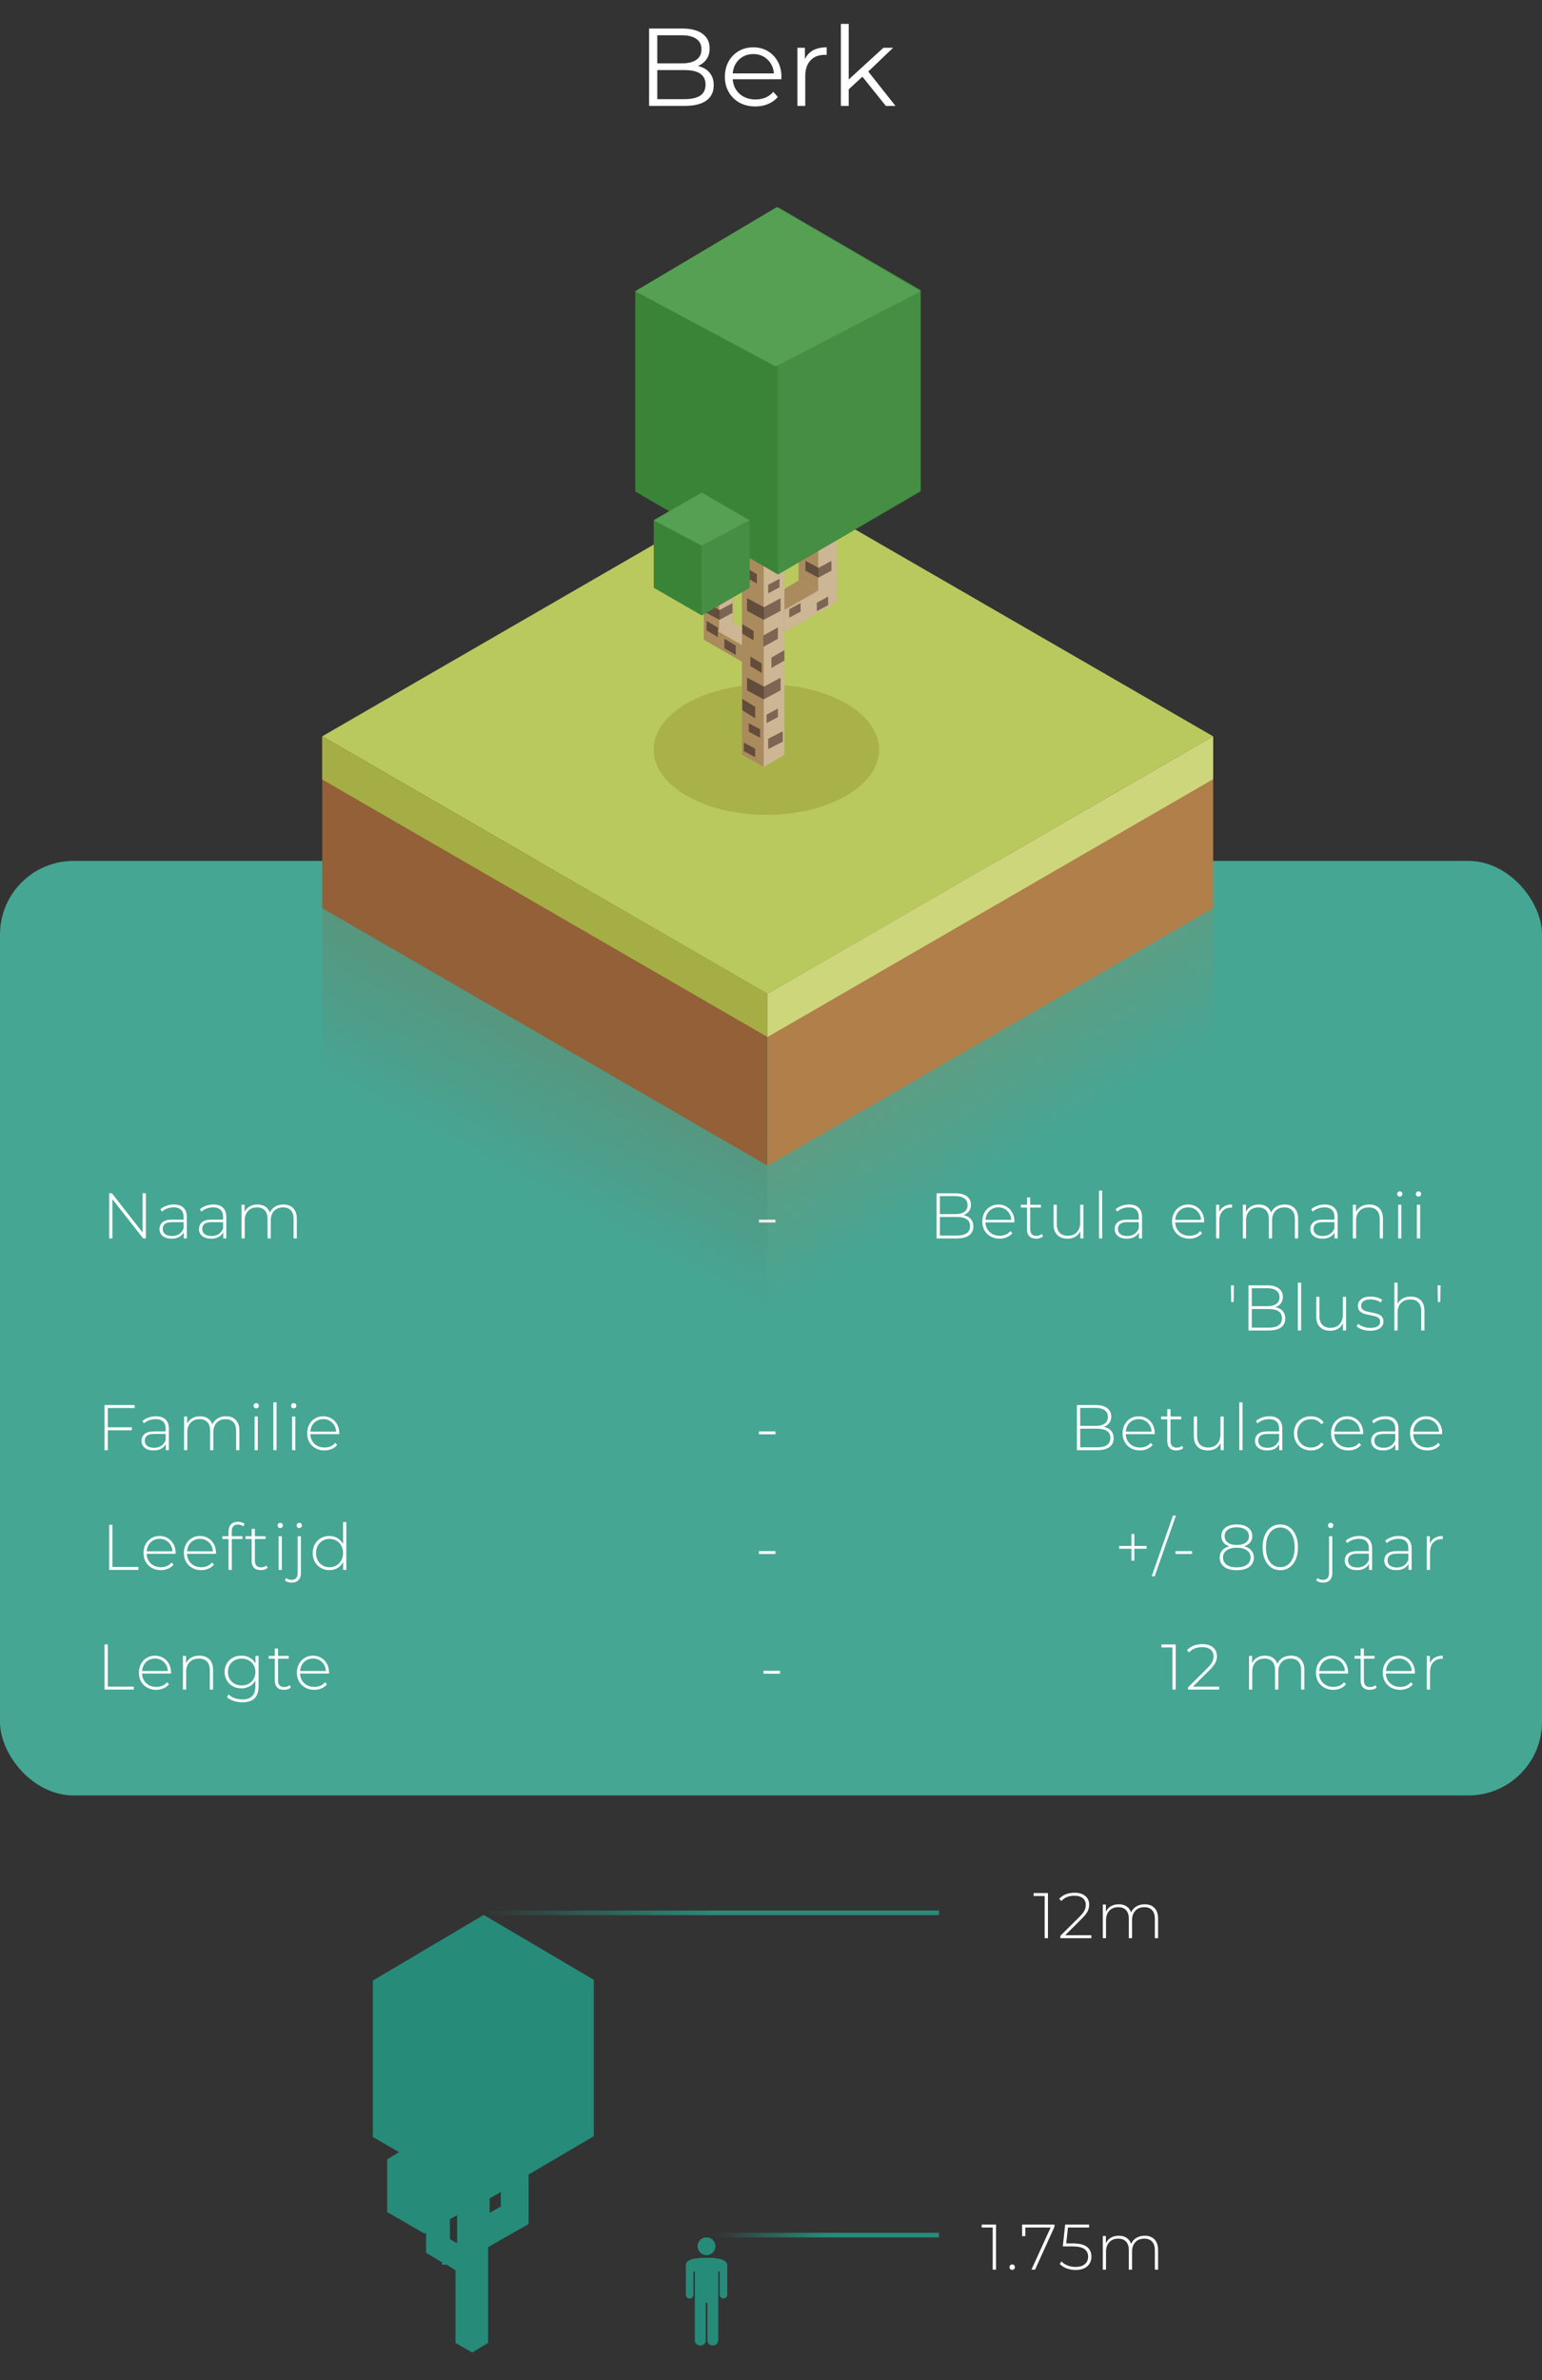 <svg width="335" height="517" viewBox="0 0 335 517" fill="none" xmlns="http://www.w3.org/2000/svg">
<rect x="0" y="0" width="335" height="517" fill="#333333" stroke="none"/>
<rect y="187" width="335" height="203" rx="16" fill="#45A694"/>
<path d="M209.298 263.946C209.998 264.077 210.53 264.352 210.894 264.772C211.268 265.192 211.454 265.738 211.454 266.41C211.454 267.241 211.151 267.88 210.544 268.328C209.938 268.776 209.037 269 207.842 269H203.474V259.2H207.562C208.626 259.2 209.452 259.419 210.04 259.858C210.638 260.287 210.936 260.903 210.936 261.706C210.936 262.266 210.787 262.737 210.488 263.12C210.199 263.503 209.802 263.778 209.298 263.946ZM204.188 259.816V263.722H207.534C208.393 263.722 209.051 263.559 209.508 263.232C209.975 262.896 210.208 262.406 210.208 261.762C210.208 261.127 209.975 260.647 209.508 260.32C209.051 259.984 208.393 259.816 207.534 259.816H204.188ZM207.842 268.384C208.794 268.384 209.513 268.221 209.998 267.894C210.493 267.558 210.74 267.045 210.74 266.354C210.74 265.663 210.493 265.155 209.998 264.828C209.513 264.501 208.794 264.338 207.842 264.338H204.188V268.384H207.842ZM220.372 265.514H214.086C214.104 266.083 214.249 266.592 214.52 267.04C214.79 267.479 215.154 267.819 215.612 268.062C216.078 268.305 216.601 268.426 217.18 268.426C217.656 268.426 218.094 268.342 218.496 268.174C218.906 267.997 219.247 267.74 219.518 267.404L219.924 267.866C219.606 268.249 219.205 268.543 218.72 268.748C218.244 268.953 217.726 269.056 217.166 269.056C216.438 269.056 215.789 268.897 215.22 268.58C214.65 268.263 214.202 267.824 213.876 267.264C213.558 266.704 213.4 266.065 213.4 265.346C213.4 264.637 213.549 264.002 213.848 263.442C214.156 262.873 214.576 262.429 215.108 262.112C215.64 261.795 216.237 261.636 216.9 261.636C217.562 261.636 218.155 261.795 218.678 262.112C219.21 262.42 219.625 262.854 219.924 263.414C220.232 263.974 220.386 264.609 220.386 265.318L220.372 265.514ZM216.9 262.252C216.386 262.252 215.924 262.369 215.514 262.602C215.103 262.826 214.772 263.148 214.52 263.568C214.277 263.979 214.137 264.445 214.1 264.968H219.7C219.672 264.445 219.532 263.979 219.28 263.568C219.028 263.157 218.696 262.835 218.286 262.602C217.875 262.369 217.413 262.252 216.9 262.252ZM226.597 268.538C226.42 268.706 226.196 268.837 225.925 268.93C225.664 269.014 225.389 269.056 225.099 269.056C224.465 269.056 223.975 268.883 223.629 268.538C223.284 268.183 223.111 267.693 223.111 267.068V262.294H221.767V261.692H223.111V260.096H223.811V261.692H226.135V262.294H223.811V266.998C223.811 267.474 223.923 267.838 224.147 268.09C224.381 268.333 224.721 268.454 225.169 268.454C225.627 268.454 226.005 268.319 226.303 268.048L226.597 268.538ZM235.367 261.692V269H234.695V267.432C234.453 267.945 234.093 268.347 233.617 268.636C233.141 268.916 232.581 269.056 231.937 269.056C230.985 269.056 230.239 268.79 229.697 268.258C229.156 267.726 228.885 266.961 228.885 265.962V261.692H229.585V265.906C229.585 266.727 229.795 267.353 230.215 267.782C230.635 268.211 231.228 268.426 231.993 268.426C232.815 268.426 233.463 268.169 233.939 267.656C234.425 267.143 234.667 266.452 234.667 265.584V261.692H235.367ZM238.755 258.612H239.455V269H238.755V258.612ZM245.289 261.636C246.194 261.636 246.89 261.869 247.375 262.336C247.86 262.793 248.103 263.47 248.103 264.366V269H247.431V267.698C247.198 268.127 246.857 268.463 246.409 268.706C245.961 268.939 245.424 269.056 244.799 269.056C243.987 269.056 243.343 268.865 242.867 268.482C242.4 268.099 242.167 267.595 242.167 266.97C242.167 266.363 242.382 265.873 242.811 265.5C243.25 265.117 243.945 264.926 244.897 264.926H247.403V264.338C247.403 263.657 247.216 263.139 246.843 262.784C246.479 262.429 245.942 262.252 245.233 262.252C244.748 262.252 244.281 262.336 243.833 262.504C243.394 262.672 243.021 262.896 242.713 263.176L242.363 262.672C242.727 262.345 243.166 262.093 243.679 261.916C244.192 261.729 244.729 261.636 245.289 261.636ZM244.897 268.482C245.504 268.482 246.017 268.342 246.437 268.062C246.866 267.782 247.188 267.376 247.403 266.844V265.472H244.911C244.192 265.472 243.67 265.603 243.343 265.864C243.026 266.125 242.867 266.485 242.867 266.942C242.867 267.418 243.044 267.796 243.399 268.076C243.754 268.347 244.253 268.482 244.897 268.482ZM261.597 265.514H255.311C255.33 266.083 255.474 266.592 255.745 267.04C256.016 267.479 256.38 267.819 256.837 268.062C257.304 268.305 257.826 268.426 258.405 268.426C258.881 268.426 259.32 268.342 259.721 268.174C260.132 267.997 260.472 267.74 260.743 267.404L261.149 267.866C260.832 268.249 260.43 268.543 259.945 268.748C259.469 268.953 258.951 269.056 258.391 269.056C257.663 269.056 257.014 268.897 256.445 268.58C255.876 268.263 255.428 267.824 255.101 267.264C254.784 266.704 254.625 266.065 254.625 265.346C254.625 264.637 254.774 264.002 255.073 263.442C255.381 262.873 255.801 262.429 256.333 262.112C256.865 261.795 257.462 261.636 258.125 261.636C258.788 261.636 259.38 261.795 259.903 262.112C260.435 262.42 260.85 262.854 261.149 263.414C261.457 263.974 261.611 264.609 261.611 265.318L261.597 265.514ZM258.125 262.252C257.612 262.252 257.15 262.369 256.739 262.602C256.328 262.826 255.997 263.148 255.745 263.568C255.502 263.979 255.362 264.445 255.325 264.968H260.925C260.897 264.445 260.757 263.979 260.505 263.568C260.253 263.157 259.922 262.835 259.511 262.602C259.1 262.369 258.638 262.252 258.125 262.252ZM264.868 263.288C265.092 262.756 265.442 262.35 265.918 262.07C266.394 261.781 266.973 261.636 267.654 261.636V262.322L267.486 262.308C266.674 262.308 266.04 262.565 265.582 263.078C265.125 263.582 264.896 264.287 264.896 265.192V269H264.196V261.692H264.868V263.288ZM279.103 261.636C280.008 261.636 280.718 261.902 281.231 262.434C281.754 262.966 282.015 263.731 282.015 264.73V269H281.315V264.786C281.315 263.965 281.114 263.339 280.713 262.91C280.312 262.481 279.752 262.266 279.033 262.266C278.212 262.266 277.558 262.523 277.073 263.036C276.597 263.549 276.359 264.24 276.359 265.108V269H275.659V264.786C275.659 263.965 275.458 263.339 275.057 262.91C274.656 262.481 274.096 262.266 273.377 262.266C272.556 262.266 271.902 262.523 271.417 263.036C270.941 263.549 270.703 264.24 270.703 265.108V269H270.003V261.692H270.675V263.26C270.918 262.747 271.277 262.35 271.753 262.07C272.238 261.781 272.812 261.636 273.475 261.636C274.138 261.636 274.698 261.785 275.155 262.084C275.622 262.383 275.953 262.821 276.149 263.4C276.392 262.859 276.77 262.429 277.283 262.112C277.806 261.795 278.412 261.636 279.103 261.636ZM287.789 261.636C288.695 261.636 289.39 261.869 289.875 262.336C290.361 262.793 290.603 263.47 290.603 264.366V269H289.931V267.698C289.698 268.127 289.357 268.463 288.909 268.706C288.461 268.939 287.925 269.056 287.299 269.056C286.487 269.056 285.843 268.865 285.367 268.482C284.901 268.099 284.667 267.595 284.667 266.97C284.667 266.363 284.882 265.873 285.311 265.5C285.75 265.117 286.445 264.926 287.397 264.926H289.903V264.338C289.903 263.657 289.717 263.139 289.343 262.784C288.979 262.429 288.443 262.252 287.733 262.252C287.248 262.252 286.781 262.336 286.333 262.504C285.895 262.672 285.521 262.896 285.213 263.176L284.863 262.672C285.227 262.345 285.666 262.093 286.179 261.916C286.693 261.729 287.229 261.636 287.789 261.636ZM287.397 268.482C288.004 268.482 288.517 268.342 288.937 268.062C289.367 267.782 289.689 267.376 289.903 266.844V265.472H287.411C286.693 265.472 286.17 265.603 285.843 265.864C285.526 266.125 285.367 266.485 285.367 266.942C285.367 267.418 285.545 267.796 285.899 268.076C286.254 268.347 286.753 268.482 287.397 268.482ZM297.478 261.636C298.392 261.636 299.116 261.902 299.648 262.434C300.18 262.966 300.446 263.731 300.446 264.73V269H299.746V264.786C299.746 263.965 299.536 263.339 299.116 262.91C298.705 262.481 298.126 262.266 297.38 262.266C296.521 262.266 295.844 262.523 295.35 263.036C294.855 263.549 294.608 264.24 294.608 265.108V269H293.908V261.692H294.58V263.274C294.832 262.761 295.205 262.359 295.7 262.07C296.204 261.781 296.796 261.636 297.478 261.636ZM303.748 261.692H304.448V269H303.748V261.692ZM304.098 259.914C303.939 259.914 303.804 259.863 303.692 259.76C303.58 259.648 303.524 259.513 303.524 259.354C303.524 259.195 303.58 259.06 303.692 258.948C303.804 258.836 303.939 258.78 304.098 258.78C304.256 258.78 304.392 258.836 304.504 258.948C304.616 259.051 304.672 259.181 304.672 259.34C304.672 259.499 304.616 259.634 304.504 259.746C304.392 259.858 304.256 259.914 304.098 259.914ZM307.818 261.692H308.518V269H307.818V261.692ZM308.168 259.914C308.009 259.914 307.874 259.863 307.762 259.76C307.65 259.648 307.594 259.513 307.594 259.354C307.594 259.195 307.65 259.06 307.762 258.948C307.874 258.836 308.009 258.78 308.168 258.78C308.327 258.78 308.462 258.836 308.574 258.948C308.686 259.051 308.742 259.181 308.742 259.34C308.742 259.499 308.686 259.634 308.574 259.746C308.462 259.858 308.327 259.914 308.168 259.914ZM267.426 279.2H268.07L268.014 282.812H267.482L267.426 279.2ZM277.063 283.946C277.763 284.077 278.295 284.352 278.659 284.772C279.032 285.192 279.219 285.738 279.219 286.41C279.219 287.241 278.916 287.88 278.309 288.328C277.702 288.776 276.802 289 275.607 289H271.239V279.2H275.327C276.391 279.2 277.217 279.419 277.805 279.858C278.402 280.287 278.701 280.903 278.701 281.706C278.701 282.266 278.552 282.737 278.253 283.12C277.964 283.503 277.567 283.778 277.063 283.946ZM271.953 279.816V283.722H275.299C276.158 283.722 276.816 283.559 277.273 283.232C277.74 282.896 277.973 282.406 277.973 281.762C277.973 281.127 277.74 280.647 277.273 280.32C276.816 279.984 276.158 279.816 275.299 279.816H271.953ZM275.607 288.384C276.559 288.384 277.278 288.221 277.763 287.894C278.258 287.558 278.505 287.045 278.505 286.354C278.505 285.663 278.258 285.155 277.763 284.828C277.278 284.501 276.559 284.338 275.607 284.338H271.953V288.384H275.607ZM281.962 278.612H282.662V289H281.962V278.612ZM292.431 281.692V289H291.759V287.432C291.516 287.945 291.157 288.347 290.681 288.636C290.205 288.916 289.645 289.056 289.001 289.056C288.049 289.056 287.302 288.79 286.761 288.258C286.219 287.726 285.949 286.961 285.949 285.962V281.692H286.649V285.906C286.649 286.727 286.859 287.353 287.279 287.782C287.699 288.211 288.291 288.426 289.057 288.426C289.878 288.426 290.527 288.169 291.003 287.656C291.488 287.143 291.731 286.452 291.731 285.584V281.692H292.431ZM297.666 289.056C297.078 289.056 296.518 288.967 295.986 288.79C295.454 288.613 295.038 288.389 294.74 288.118L295.062 287.558C295.36 287.81 295.743 288.02 296.21 288.188C296.686 288.356 297.18 288.44 297.694 288.44C298.431 288.44 298.972 288.319 299.318 288.076C299.672 287.833 299.85 287.497 299.85 287.068C299.85 286.76 299.752 286.517 299.556 286.34C299.369 286.163 299.136 286.032 298.856 285.948C298.576 285.864 298.188 285.775 297.694 285.682C297.115 285.579 296.648 285.467 296.294 285.346C295.939 285.225 295.636 285.029 295.384 284.758C295.132 284.487 295.006 284.114 295.006 283.638C295.006 283.059 295.244 282.583 295.72 282.21C296.205 281.827 296.891 281.636 297.778 281.636C298.244 281.636 298.706 281.701 299.164 281.832C299.621 281.963 299.994 282.135 300.284 282.35L299.962 282.91C299.663 282.695 299.322 282.532 298.94 282.42C298.557 282.308 298.165 282.252 297.764 282.252C297.082 282.252 296.569 282.378 296.224 282.63C295.878 282.882 295.706 283.213 295.706 283.624C295.706 283.951 295.804 284.207 296 284.394C296.196 284.571 296.434 284.707 296.714 284.8C297.003 284.884 297.404 284.977 297.918 285.08C298.487 285.183 298.944 285.295 299.29 285.416C299.644 285.528 299.943 285.715 300.186 285.976C300.428 286.237 300.55 286.597 300.55 287.054C300.55 287.661 300.298 288.146 299.794 288.51C299.29 288.874 298.58 289.056 297.666 289.056ZM306.493 281.636C307.408 281.636 308.131 281.902 308.663 282.434C309.195 282.966 309.461 283.731 309.461 284.73V289H308.761V284.786C308.761 283.965 308.551 283.339 308.131 282.91C307.721 282.481 307.142 282.266 306.395 282.266C305.537 282.266 304.86 282.523 304.365 283.036C303.871 283.549 303.623 284.24 303.623 285.108V289H302.923V278.612H303.623V283.218C303.875 282.714 304.249 282.327 304.743 282.056C305.238 281.776 305.821 281.636 306.493 281.636ZM312.315 279.2H312.959L312.903 282.812H312.371L312.315 279.2Z" fill="white"/>
<path d="M239.781 309.946C240.481 310.077 241.013 310.352 241.377 310.772C241.751 311.192 241.937 311.738 241.937 312.41C241.937 313.241 241.634 313.88 241.027 314.328C240.421 314.776 239.52 315 238.325 315H233.957V305.2H238.045C239.109 305.2 239.935 305.419 240.523 305.858C241.121 306.287 241.419 306.903 241.419 307.706C241.419 308.266 241.27 308.737 240.971 309.12C240.682 309.503 240.285 309.778 239.781 309.946ZM234.671 305.816V309.722H238.017C238.876 309.722 239.534 309.559 239.991 309.232C240.458 308.896 240.691 308.406 240.691 307.762C240.691 307.127 240.458 306.647 239.991 306.32C239.534 305.984 238.876 305.816 238.017 305.816H234.671ZM238.325 314.384C239.277 314.384 239.996 314.221 240.481 313.894C240.976 313.558 241.223 313.045 241.223 312.354C241.223 311.663 240.976 311.155 240.481 310.828C239.996 310.501 239.277 310.338 238.325 310.338H234.671V314.384H238.325ZM250.855 311.514H244.569C244.587 312.083 244.732 312.592 245.003 313.04C245.273 313.479 245.637 313.819 246.095 314.062C246.561 314.305 247.084 314.426 247.663 314.426C248.139 314.426 248.577 314.342 248.979 314.174C249.389 313.997 249.73 313.74 250.001 313.404L250.407 313.866C250.089 314.249 249.688 314.543 249.203 314.748C248.727 314.953 248.209 315.056 247.649 315.056C246.921 315.056 246.272 314.897 245.703 314.58C245.133 314.263 244.685 313.824 244.359 313.264C244.041 312.704 243.883 312.065 243.883 311.346C243.883 310.637 244.032 310.002 244.331 309.442C244.639 308.873 245.059 308.429 245.591 308.112C246.123 307.795 246.72 307.636 247.383 307.636C248.045 307.636 248.638 307.795 249.161 308.112C249.693 308.42 250.108 308.854 250.407 309.414C250.715 309.974 250.869 310.609 250.869 311.318L250.855 311.514ZM247.383 308.252C246.869 308.252 246.407 308.369 245.997 308.602C245.586 308.826 245.255 309.148 245.003 309.568C244.76 309.979 244.62 310.445 244.583 310.968H250.183C250.155 310.445 250.015 309.979 249.763 309.568C249.511 309.157 249.179 308.835 248.769 308.602C248.358 308.369 247.896 308.252 247.383 308.252ZM257.08 314.538C256.903 314.706 256.679 314.837 256.408 314.93C256.147 315.014 255.871 315.056 255.582 315.056C254.947 315.056 254.457 314.883 254.112 314.538C253.767 314.183 253.594 313.693 253.594 313.068V308.294H252.25V307.692H253.594V306.096H254.294V307.692H256.618V308.294H254.294V312.998C254.294 313.474 254.406 313.838 254.63 314.09C254.863 314.333 255.204 314.454 255.652 314.454C256.109 314.454 256.487 314.319 256.786 314.048L257.08 314.538ZM265.85 307.692V315H265.178V313.432C264.936 313.945 264.576 314.347 264.1 314.636C263.624 314.916 263.064 315.056 262.42 315.056C261.468 315.056 260.722 314.79 260.18 314.258C259.639 313.726 259.368 312.961 259.368 311.962V307.692H260.068V311.906C260.068 312.727 260.278 313.353 260.698 313.782C261.118 314.211 261.711 314.426 262.476 314.426C263.298 314.426 263.946 314.169 264.422 313.656C264.908 313.143 265.15 312.452 265.15 311.584V307.692H265.85ZM269.238 304.612H269.938V315H269.238V304.612ZM275.772 307.636C276.677 307.636 277.373 307.869 277.858 308.336C278.343 308.793 278.586 309.47 278.586 310.366V315H277.914V313.698C277.681 314.127 277.34 314.463 276.892 314.706C276.444 314.939 275.907 315.056 275.282 315.056C274.47 315.056 273.826 314.865 273.35 314.482C272.883 314.099 272.65 313.595 272.65 312.97C272.65 312.363 272.865 311.873 273.294 311.5C273.733 311.117 274.428 310.926 275.38 310.926H277.886V310.338C277.886 309.657 277.699 309.139 277.326 308.784C276.962 308.429 276.425 308.252 275.716 308.252C275.231 308.252 274.764 308.336 274.316 308.504C273.877 308.672 273.504 308.896 273.196 309.176L272.846 308.672C273.21 308.345 273.649 308.093 274.162 307.916C274.675 307.729 275.212 307.636 275.772 307.636ZM275.38 314.482C275.987 314.482 276.5 314.342 276.92 314.062C277.349 313.782 277.671 313.376 277.886 312.844V311.472H275.394C274.675 311.472 274.153 311.603 273.826 311.864C273.509 312.125 273.35 312.485 273.35 312.942C273.35 313.418 273.527 313.796 273.882 314.076C274.237 314.347 274.736 314.482 275.38 314.482ZM284.802 315.056C284.092 315.056 283.458 314.897 282.898 314.58C282.338 314.263 281.899 313.824 281.582 313.264C281.264 312.695 281.106 312.055 281.106 311.346C281.106 310.627 281.264 309.988 281.582 309.428C281.899 308.859 282.338 308.42 282.898 308.112C283.458 307.795 284.092 307.636 284.802 307.636C285.39 307.636 285.922 307.753 286.398 307.986C286.883 308.21 287.275 308.541 287.574 308.98L287.056 309.358C286.794 308.994 286.468 308.723 286.076 308.546C285.693 308.359 285.268 308.266 284.802 308.266C284.232 308.266 283.719 308.397 283.262 308.658C282.814 308.91 282.459 309.269 282.198 309.736C281.946 310.203 281.82 310.739 281.82 311.346C281.82 311.953 281.946 312.489 282.198 312.956C282.459 313.423 282.814 313.787 283.262 314.048C283.719 314.3 284.232 314.426 284.802 314.426C285.268 314.426 285.693 314.337 286.076 314.16C286.468 313.973 286.794 313.698 287.056 313.334L287.574 313.712C287.275 314.151 286.883 314.487 286.398 314.72C285.922 314.944 285.39 315.056 284.802 315.056ZM296.14 311.514H289.854C289.873 312.083 290.018 312.592 290.288 313.04C290.559 313.479 290.923 313.819 291.38 314.062C291.847 314.305 292.37 314.426 292.948 314.426C293.424 314.426 293.863 314.342 294.264 314.174C294.675 313.997 295.016 313.74 295.286 313.404L295.692 313.866C295.375 314.249 294.974 314.543 294.488 314.748C294.012 314.953 293.494 315.056 292.934 315.056C292.206 315.056 291.558 314.897 290.988 314.58C290.419 314.263 289.971 313.824 289.644 313.264C289.327 312.704 289.168 312.065 289.168 311.346C289.168 310.637 289.318 310.002 289.616 309.442C289.924 308.873 290.344 308.429 290.876 308.112C291.408 307.795 292.006 307.636 292.668 307.636C293.331 307.636 293.924 307.795 294.446 308.112C294.978 308.42 295.394 308.854 295.692 309.414C296 309.974 296.154 310.609 296.154 311.318L296.14 311.514ZM292.668 308.252C292.155 308.252 291.693 308.369 291.282 308.602C290.872 308.826 290.54 309.148 290.288 309.568C290.046 309.979 289.906 310.445 289.868 310.968H295.468C295.44 310.445 295.3 309.979 295.048 309.568C294.796 309.157 294.465 308.835 294.054 308.602C293.644 308.369 293.182 308.252 292.668 308.252ZM300.999 307.636C301.904 307.636 302.599 307.869 303.085 308.336C303.57 308.793 303.813 309.47 303.813 310.366V315H303.141V313.698C302.907 314.127 302.567 314.463 302.119 314.706C301.671 314.939 301.134 315.056 300.509 315.056C299.697 315.056 299.053 314.865 298.577 314.482C298.11 314.099 297.877 313.595 297.877 312.97C297.877 312.363 298.091 311.873 298.521 311.5C298.959 311.117 299.655 310.926 300.607 310.926H303.113V310.338C303.113 309.657 302.926 309.139 302.553 308.784C302.189 308.429 301.652 308.252 300.943 308.252C300.457 308.252 299.991 308.336 299.543 308.504C299.104 308.672 298.731 308.896 298.423 309.176L298.073 308.672C298.437 308.345 298.875 308.093 299.389 307.916C299.902 307.729 300.439 307.636 300.999 307.636ZM300.607 314.482C301.213 314.482 301.727 314.342 302.147 314.062C302.576 313.782 302.898 313.376 303.113 312.844V311.472H300.621C299.902 311.472 299.379 311.603 299.053 311.864C298.735 312.125 298.577 312.485 298.577 312.942C298.577 313.418 298.754 313.796 299.109 314.076C299.463 314.347 299.963 314.482 300.607 314.482ZM313.304 311.514H307.018C307.037 312.083 307.182 312.592 307.452 313.04C307.723 313.479 308.087 313.819 308.544 314.062C309.011 314.305 309.534 314.426 310.112 314.426C310.588 314.426 311.027 314.342 311.428 314.174C311.839 313.997 312.18 313.74 312.45 313.404L312.856 313.866C312.539 314.249 312.138 314.543 311.652 314.748C311.176 314.953 310.658 315.056 310.098 315.056C309.37 315.056 308.722 314.897 308.152 314.58C307.583 314.263 307.135 313.824 306.808 313.264C306.491 312.704 306.332 312.065 306.332 311.346C306.332 310.637 306.482 310.002 306.78 309.442C307.088 308.873 307.508 308.429 308.04 308.112C308.572 307.795 309.17 307.636 309.832 307.636C310.495 307.636 311.088 307.795 311.61 308.112C312.142 308.42 312.558 308.854 312.856 309.414C313.164 309.974 313.318 310.609 313.318 311.318L313.304 311.514ZM309.832 308.252C309.319 308.252 308.857 308.369 308.446 308.602C308.036 308.826 307.704 309.148 307.452 309.568C307.21 309.979 307.07 310.445 307.032 310.968H312.632C312.604 310.445 312.464 309.979 312.212 309.568C311.96 309.157 311.629 308.835 311.218 308.602C310.808 308.369 310.346 308.252 309.832 308.252Z" fill="white"/>
<path d="M249.096 336.408H246.436V338.998H245.806V336.408H243.146V335.806H245.806V333.202H246.436V335.806H249.096V336.408ZM254.827 329.212H255.471L250.851 342.4H250.207L254.827 329.212ZM255.371 336.926H258.969V337.556H255.371V336.926ZM270.291 335.876C270.963 336.053 271.481 336.352 271.845 336.772C272.218 337.192 272.405 337.705 272.405 338.312C272.405 339.171 272.074 339.847 271.411 340.342C270.748 340.827 269.838 341.07 268.681 341.07C267.533 341.07 266.628 340.827 265.965 340.342C265.312 339.847 264.985 339.171 264.985 338.312C264.985 337.696 265.162 337.183 265.517 336.772C265.881 336.352 266.399 336.053 267.071 335.876C266.511 335.689 266.082 335.409 265.783 335.036C265.484 334.663 265.335 334.205 265.335 333.664C265.335 332.88 265.638 332.264 266.245 331.816C266.852 331.359 267.664 331.13 268.681 331.13C269.698 331.13 270.515 331.359 271.131 331.816C271.747 332.273 272.055 332.889 272.055 333.664C272.055 334.196 271.901 334.653 271.593 335.036C271.294 335.409 270.86 335.689 270.291 335.876ZM266.049 333.678C266.049 334.266 266.278 334.733 266.735 335.078C267.202 335.423 267.85 335.596 268.681 335.596C269.512 335.596 270.16 335.428 270.627 335.092C271.103 334.747 271.341 334.28 271.341 333.692C271.341 333.095 271.098 332.623 270.613 332.278C270.137 331.923 269.493 331.746 268.681 331.746C267.869 331.746 267.225 331.919 266.749 332.264C266.282 332.609 266.049 333.081 266.049 333.678ZM268.681 340.454C269.624 340.454 270.361 340.263 270.893 339.88C271.425 339.497 271.691 338.975 271.691 338.312C271.691 337.659 271.425 337.141 270.893 336.758C270.361 336.375 269.624 336.184 268.681 336.184C267.748 336.184 267.015 336.375 266.483 336.758C265.96 337.141 265.699 337.659 265.699 338.312C265.699 338.975 265.96 339.497 266.483 339.88C267.006 340.263 267.738 340.454 268.681 340.454ZM278.143 341.07C277.396 341.07 276.729 340.869 276.141 340.468C275.562 340.057 275.109 339.479 274.783 338.732C274.465 337.985 274.307 337.108 274.307 336.1C274.307 335.092 274.465 334.215 274.783 333.468C275.109 332.721 275.562 332.147 276.141 331.746C276.729 331.335 277.396 331.13 278.143 331.13C278.889 331.13 279.552 331.335 280.131 331.746C280.719 332.147 281.171 332.721 281.489 333.468C281.815 334.215 281.979 335.092 281.979 336.1C281.979 337.108 281.815 337.985 281.489 338.732C281.171 339.479 280.719 340.057 280.131 340.468C279.552 340.869 278.889 341.07 278.143 341.07ZM278.143 340.412C278.759 340.412 279.3 340.244 279.767 339.908C280.243 339.563 280.611 339.068 280.873 338.424C281.134 337.771 281.265 336.996 281.265 336.1C281.265 335.204 281.134 334.434 280.873 333.79C280.611 333.137 280.243 332.642 279.767 332.306C279.3 331.961 278.759 331.788 278.143 331.788C277.527 331.788 276.981 331.961 276.505 332.306C276.038 332.642 275.674 333.137 275.413 333.79C275.151 334.434 275.021 335.204 275.021 336.1C275.021 336.996 275.151 337.771 275.413 338.424C275.674 339.068 276.038 339.563 276.505 339.908C276.981 340.244 277.527 340.412 278.143 340.412ZM287.467 343.772C287.159 343.772 286.875 343.73 286.613 343.646C286.343 343.562 286.123 343.441 285.955 343.282L286.235 342.764C286.534 343.035 286.931 343.17 287.425 343.17C287.855 343.17 288.181 343.044 288.405 342.792C288.629 342.54 288.741 342.176 288.741 341.7V333.692H289.441V341.728C289.441 342.353 289.269 342.848 288.923 343.212C288.578 343.585 288.093 343.772 287.467 343.772ZM289.091 331.914C288.933 331.914 288.797 331.863 288.685 331.76C288.573 331.648 288.517 331.513 288.517 331.354C288.517 331.195 288.573 331.06 288.685 330.948C288.797 330.836 288.933 330.78 289.091 330.78C289.25 330.78 289.385 330.836 289.497 330.948C289.609 331.051 289.665 331.181 289.665 331.34C289.665 331.499 289.609 331.634 289.497 331.746C289.385 331.858 289.25 331.914 289.091 331.914ZM295.274 333.636C296.179 333.636 296.875 333.869 297.36 334.336C297.845 334.793 298.088 335.47 298.088 336.366V341H297.416V339.698C297.183 340.127 296.842 340.463 296.394 340.706C295.946 340.939 295.409 341.056 294.784 341.056C293.972 341.056 293.328 340.865 292.852 340.482C292.385 340.099 292.152 339.595 292.152 338.97C292.152 338.363 292.367 337.873 292.796 337.5C293.235 337.117 293.93 336.926 294.882 336.926H297.388V336.338C297.388 335.657 297.201 335.139 296.828 334.784C296.464 334.429 295.927 334.252 295.218 334.252C294.733 334.252 294.266 334.336 293.818 334.504C293.379 334.672 293.006 334.896 292.698 335.176L292.348 334.672C292.712 334.345 293.151 334.093 293.664 333.916C294.177 333.729 294.714 333.636 295.274 333.636ZM294.882 340.482C295.489 340.482 296.002 340.342 296.422 340.062C296.851 339.782 297.173 339.376 297.388 338.844V337.472H294.896C294.177 337.472 293.655 337.603 293.328 337.864C293.011 338.125 292.852 338.485 292.852 338.942C292.852 339.418 293.029 339.796 293.384 340.076C293.739 340.347 294.238 340.482 294.882 340.482ZM303.856 333.636C304.761 333.636 305.457 333.869 305.942 334.336C306.427 334.793 306.67 335.47 306.67 336.366V341H305.998V339.698C305.765 340.127 305.424 340.463 304.976 340.706C304.528 340.939 303.991 341.056 303.366 341.056C302.554 341.056 301.91 340.865 301.434 340.482C300.967 340.099 300.734 339.595 300.734 338.97C300.734 338.363 300.949 337.873 301.378 337.5C301.817 337.117 302.512 336.926 303.464 336.926H305.97V336.338C305.97 335.657 305.783 335.139 305.41 334.784C305.046 334.429 304.509 334.252 303.8 334.252C303.315 334.252 302.848 334.336 302.4 334.504C301.961 334.672 301.588 334.896 301.28 335.176L300.93 334.672C301.294 334.345 301.733 334.093 302.246 333.916C302.759 333.729 303.296 333.636 303.856 333.636ZM303.464 340.482C304.071 340.482 304.584 340.342 305.004 340.062C305.433 339.782 305.755 339.376 305.97 338.844V337.472H303.478C302.759 337.472 302.237 337.603 301.91 337.864C301.593 338.125 301.434 338.485 301.434 338.942C301.434 339.418 301.611 339.796 301.966 340.076C302.321 340.347 302.82 340.482 303.464 340.482ZM310.646 335.288C310.87 334.756 311.22 334.35 311.696 334.07C312.172 333.781 312.751 333.636 313.432 333.636V334.322L313.264 334.308C312.452 334.308 311.818 334.565 311.36 335.078C310.903 335.582 310.674 336.287 310.674 337.192V341H309.974V333.692H310.646V335.288Z" fill="white"/>
<path d="M255.423 357.2V367H254.709V357.844H252.315V357.2H255.423ZM264.852 366.356V367H258.118V366.496L262.262 362.38C262.804 361.839 263.168 361.377 263.354 360.994C263.55 360.602 263.648 360.201 263.648 359.79C263.648 359.165 263.434 358.675 263.004 358.32C262.584 357.965 261.973 357.788 261.17 357.788C260.554 357.788 260.013 357.881 259.546 358.068C259.089 358.255 258.692 358.539 258.356 358.922L257.852 358.474C258.226 358.045 258.697 357.713 259.266 357.48C259.845 357.247 260.498 357.13 261.226 357.13C262.188 357.13 262.953 357.363 263.522 357.83C264.092 358.297 264.376 358.927 264.376 359.72C264.376 360.224 264.264 360.705 264.04 361.162C263.816 361.619 263.396 362.151 262.78 362.758L259.168 366.356H264.852ZM280.453 359.636C281.358 359.636 282.067 359.902 282.581 360.434C283.103 360.966 283.365 361.731 283.365 362.73V367H282.665V362.786C282.665 361.965 282.464 361.339 282.063 360.91C281.661 360.481 281.101 360.266 280.383 360.266C279.561 360.266 278.908 360.523 278.423 361.036C277.947 361.549 277.709 362.24 277.709 363.108V367H277.009V362.786C277.009 361.965 276.808 361.339 276.407 360.91C276.005 360.481 275.445 360.266 274.727 360.266C273.905 360.266 273.252 360.523 272.767 361.036C272.291 361.549 272.053 362.24 272.053 363.108V367H271.353V359.692H272.025V361.26C272.267 360.747 272.627 360.35 273.103 360.07C273.588 359.781 274.162 359.636 274.825 359.636C275.487 359.636 276.047 359.785 276.505 360.084C276.971 360.383 277.303 360.821 277.499 361.4C277.741 360.859 278.119 360.429 278.633 360.112C279.155 359.795 279.762 359.636 280.453 359.636ZM292.863 363.514H286.577C286.596 364.083 286.74 364.592 287.011 365.04C287.282 365.479 287.646 365.819 288.103 366.062C288.57 366.305 289.092 366.426 289.671 366.426C290.147 366.426 290.586 366.342 290.987 366.174C291.398 365.997 291.738 365.74 292.009 365.404L292.415 365.866C292.098 366.249 291.696 366.543 291.211 366.748C290.735 366.953 290.217 367.056 289.657 367.056C288.929 367.056 288.28 366.897 287.711 366.58C287.142 366.263 286.694 365.824 286.367 365.264C286.05 364.704 285.891 364.065 285.891 363.346C285.891 362.637 286.04 362.002 286.339 361.442C286.647 360.873 287.067 360.429 287.599 360.112C288.131 359.795 288.728 359.636 289.391 359.636C290.054 359.636 290.646 359.795 291.169 360.112C291.701 360.42 292.116 360.854 292.415 361.414C292.723 361.974 292.877 362.609 292.877 363.318L292.863 363.514ZM289.391 360.252C288.878 360.252 288.416 360.369 288.005 360.602C287.594 360.826 287.263 361.148 287.011 361.568C286.768 361.979 286.628 362.445 286.591 362.968H292.191C292.163 362.445 292.023 361.979 291.771 361.568C291.519 361.157 291.188 360.835 290.777 360.602C290.366 360.369 289.904 360.252 289.391 360.252ZM299.088 366.538C298.911 366.706 298.687 366.837 298.416 366.93C298.155 367.014 297.88 367.056 297.59 367.056C296.956 367.056 296.466 366.883 296.12 366.538C295.775 366.183 295.602 365.693 295.602 365.068V360.294H294.258V359.692H295.602V358.096H296.302V359.692H298.626V360.294H296.302V364.998C296.302 365.474 296.414 365.838 296.638 366.09C296.872 366.333 297.212 366.454 297.66 366.454C298.118 366.454 298.496 366.319 298.794 366.048L299.088 366.538ZM307.375 363.514H301.089C301.107 364.083 301.252 364.592 301.523 365.04C301.793 365.479 302.157 365.819 302.615 366.062C303.081 366.305 303.604 366.426 304.183 366.426C304.659 366.426 305.097 366.342 305.499 366.174C305.909 365.997 306.25 365.74 306.521 365.404L306.927 365.866C306.609 366.249 306.208 366.543 305.723 366.748C305.247 366.953 304.729 367.056 304.169 367.056C303.441 367.056 302.792 366.897 302.223 366.58C301.653 366.263 301.205 365.824 300.879 365.264C300.561 364.704 300.403 364.065 300.403 363.346C300.403 362.637 300.552 362.002 300.851 361.442C301.159 360.873 301.579 360.429 302.111 360.112C302.643 359.795 303.24 359.636 303.903 359.636C304.565 359.636 305.158 359.795 305.681 360.112C306.213 360.42 306.628 360.854 306.927 361.414C307.235 361.974 307.389 362.609 307.389 363.318L307.375 363.514ZM303.903 360.252C303.389 360.252 302.927 360.369 302.517 360.602C302.106 360.826 301.775 361.148 301.523 361.568C301.28 361.979 301.14 362.445 301.103 362.968H306.703C306.675 362.445 306.535 361.979 306.283 361.568C306.031 361.157 305.699 360.835 305.289 360.602C304.878 360.369 304.416 360.252 303.903 360.252ZM310.646 361.288C310.87 360.756 311.22 360.35 311.696 360.07C312.172 359.781 312.751 359.636 313.432 359.636V360.322L313.264 360.308C312.452 360.308 311.818 360.565 311.36 361.078C310.903 361.582 310.674 362.287 310.674 363.192V367H309.974V359.692H310.646V361.288Z" fill="white"/>
<path d="M31.688 259.2V269H31.1L24.422 260.488V269H23.708V259.2H24.31L30.974 267.712V259.2H31.688ZM37.77 261.636C38.676 261.636 39.371 261.869 39.856 262.336C40.342 262.793 40.584 263.47 40.584 264.366V269H39.912V267.698C39.679 268.127 39.338 268.463 38.89 268.706C38.442 268.939 37.906 269.056 37.28 269.056C36.468 269.056 35.824 268.865 35.348 268.482C34.882 268.099 34.648 267.595 34.648 266.97C34.648 266.363 34.863 265.873 35.292 265.5C35.731 265.117 36.426 264.926 37.378 264.926H39.884V264.338C39.884 263.657 39.698 263.139 39.324 262.784C38.96 262.429 38.424 262.252 37.714 262.252C37.229 262.252 36.762 262.336 36.314 262.504C35.876 262.672 35.502 262.896 35.194 263.176L34.844 262.672C35.208 262.345 35.647 262.093 36.16 261.916C36.674 261.729 37.21 261.636 37.77 261.636ZM37.378 268.482C37.985 268.482 38.498 268.342 38.918 268.062C39.348 267.782 39.67 267.376 39.884 266.844V265.472H37.392C36.674 265.472 36.151 265.603 35.824 265.864C35.507 266.125 35.348 266.485 35.348 266.942C35.348 267.418 35.526 267.796 35.88 268.076C36.235 268.347 36.734 268.482 37.378 268.482ZM46.352 261.636C47.258 261.636 47.953 261.869 48.438 262.336C48.924 262.793 49.166 263.47 49.166 264.366V269H48.495V267.698C48.261 268.127 47.92 268.463 47.472 268.706C47.025 268.939 46.488 269.056 45.862 269.056C45.05 269.056 44.407 268.865 43.931 268.482C43.464 268.099 43.23 267.595 43.23 266.97C43.23 266.363 43.445 265.873 43.874 265.5C44.313 265.117 45.008 264.926 45.961 264.926H48.467V264.338C48.467 263.657 48.28 263.139 47.907 262.784C47.542 262.429 47.006 262.252 46.297 262.252C45.811 262.252 45.344 262.336 44.897 262.504C44.458 262.672 44.084 262.896 43.776 263.176L43.426 262.672C43.791 262.345 44.229 262.093 44.742 261.916C45.256 261.729 45.792 261.636 46.352 261.636ZM45.961 268.482C46.567 268.482 47.081 268.342 47.501 268.062C47.93 267.782 48.252 267.376 48.467 266.844V265.472H45.974C45.256 265.472 44.733 265.603 44.407 265.864C44.089 266.125 43.931 266.485 43.931 266.942C43.931 267.418 44.108 267.796 44.462 268.076C44.817 268.347 45.316 268.482 45.961 268.482ZM61.571 261.636C62.476 261.636 63.185 261.902 63.699 262.434C64.221 262.966 64.483 263.731 64.483 264.73V269H63.783V264.786C63.783 263.965 63.582 263.339 63.181 262.91C62.779 262.481 62.219 262.266 61.501 262.266C60.679 262.266 60.026 262.523 59.541 263.036C59.065 263.549 58.827 264.24 58.827 265.108V269H58.127V264.786C58.127 263.965 57.926 263.339 57.525 262.91C57.123 262.481 56.563 262.266 55.845 262.266C55.023 262.266 54.37 262.523 53.885 263.036C53.409 263.549 53.171 264.24 53.171 265.108V269H52.471V261.692H53.143V263.26C53.385 262.747 53.745 262.35 54.221 262.07C54.706 261.781 55.28 261.636 55.943 261.636C56.605 261.636 57.165 261.785 57.623 262.084C58.089 262.383 58.421 262.821 58.617 263.4C58.859 262.859 59.237 262.429 59.751 262.112C60.273 261.795 60.88 261.636 61.571 261.636Z" fill="white"/>
<path d="M23.422 305.844V310.03H28.644V310.674H23.422V315H22.708V305.2H29.26V305.844H23.422ZM33.872 307.636C34.777 307.636 35.473 307.869 35.958 308.336C36.443 308.793 36.686 309.47 36.686 310.366V315H36.014V313.698C35.781 314.127 35.44 314.463 34.992 314.706C34.544 314.939 34.007 315.056 33.382 315.056C32.57 315.056 31.926 314.865 31.45 314.482C30.983 314.099 30.75 313.595 30.75 312.97C30.75 312.363 30.965 311.873 31.394 311.5C31.833 311.117 32.528 310.926 33.48 310.926H35.986V310.338C35.986 309.657 35.799 309.139 35.426 308.784C35.062 308.429 34.525 308.252 33.816 308.252C33.331 308.252 32.864 308.336 32.416 308.504C31.977 308.672 31.604 308.896 31.296 309.176L30.946 308.672C31.31 308.345 31.749 308.093 32.262 307.916C32.775 307.729 33.312 307.636 33.872 307.636ZM33.48 314.482C34.087 314.482 34.6 314.342 35.02 314.062C35.449 313.782 35.771 313.376 35.986 312.844V311.472H33.494C32.775 311.472 32.253 311.603 31.926 311.864C31.609 312.125 31.45 312.485 31.45 312.942C31.45 313.418 31.627 313.796 31.982 314.076C32.337 314.347 32.836 314.482 33.48 314.482ZM49.09 307.636C49.995 307.636 50.705 307.902 51.218 308.434C51.741 308.966 52.002 309.731 52.002 310.73V315H51.302V310.786C51.302 309.965 51.101 309.339 50.7 308.91C50.299 308.481 49.739 308.266 49.02 308.266C48.199 308.266 47.545 308.523 47.06 309.036C46.584 309.549 46.346 310.24 46.346 311.108V315H45.646V310.786C45.646 309.965 45.445 309.339 45.044 308.91C44.643 308.481 44.083 308.266 43.364 308.266C42.543 308.266 41.889 308.523 41.404 309.036C40.928 309.549 40.69 310.24 40.69 311.108V315H39.99V307.692H40.662V309.26C40.905 308.747 41.264 308.35 41.74 308.07C42.225 307.781 42.799 307.636 43.462 307.636C44.125 307.636 44.685 307.785 45.142 308.084C45.609 308.383 45.94 308.821 46.136 309.4C46.379 308.859 46.757 308.429 47.27 308.112C47.793 307.795 48.399 307.636 49.09 307.636ZM55.312 307.692H56.012V315H55.312V307.692ZM55.662 305.914C55.504 305.914 55.368 305.863 55.256 305.76C55.144 305.648 55.088 305.513 55.088 305.354C55.088 305.195 55.144 305.06 55.256 304.948C55.368 304.836 55.504 304.78 55.662 304.78C55.821 304.78 55.956 304.836 56.068 304.948C56.18 305.051 56.236 305.181 56.236 305.34C56.236 305.499 56.18 305.634 56.068 305.746C55.956 305.858 55.821 305.914 55.662 305.914ZM59.383 304.612H60.083V315H59.383V304.612ZM63.453 307.692H64.153V315H63.453V307.692ZM63.803 305.914C63.645 305.914 63.509 305.863 63.397 305.76C63.285 305.648 63.229 305.513 63.229 305.354C63.229 305.195 63.285 305.06 63.397 304.948C63.509 304.836 63.645 304.78 63.803 304.78C63.962 304.78 64.097 304.836 64.209 304.948C64.321 305.051 64.377 305.181 64.377 305.34C64.377 305.499 64.321 305.634 64.209 305.746C64.097 305.858 63.962 305.914 63.803 305.914ZM73.698 311.514H67.412C67.43 312.083 67.575 312.592 67.846 313.04C68.116 313.479 68.48 313.819 68.938 314.062C69.404 314.305 69.927 314.426 70.505 314.426C70.981 314.426 71.42 314.342 71.822 314.174C72.232 313.997 72.573 313.74 72.844 313.404L73.249 313.866C72.932 314.249 72.531 314.543 72.046 314.748C71.57 314.953 71.052 315.056 70.492 315.056C69.763 315.056 69.115 314.897 68.546 314.58C67.976 314.263 67.528 313.824 67.201 313.264C66.884 312.704 66.725 312.065 66.725 311.346C66.725 310.637 66.875 310.002 67.174 309.442C67.481 308.873 67.901 308.429 68.433 308.112C68.966 307.795 69.563 307.636 70.225 307.636C70.888 307.636 71.481 307.795 72.004 308.112C72.535 308.42 72.951 308.854 73.249 309.414C73.558 309.974 73.712 310.609 73.712 311.318L73.698 311.514ZM70.225 308.252C69.712 308.252 69.25 308.369 68.84 308.602C68.429 308.826 68.097 309.148 67.846 309.568C67.603 309.979 67.463 310.445 67.425 310.968H73.025C72.998 310.445 72.858 309.979 72.606 309.568C72.353 309.157 72.022 308.835 71.612 308.602C71.201 308.369 70.739 308.252 70.225 308.252Z" fill="white"/>
<path d="M23.708 331.2H24.422V340.356H30.064V341H23.708V331.2ZM38.144 337.514H31.858C31.877 338.083 32.022 338.592 32.292 339.04C32.563 339.479 32.927 339.819 33.384 340.062C33.851 340.305 34.374 340.426 34.952 340.426C35.428 340.426 35.867 340.342 36.268 340.174C36.679 339.997 37.02 339.74 37.29 339.404L37.696 339.866C37.379 340.249 36.978 340.543 36.492 340.748C36.016 340.953 35.498 341.056 34.938 341.056C34.21 341.056 33.562 340.897 32.992 340.58C32.423 340.263 31.975 339.824 31.648 339.264C31.331 338.704 31.172 338.065 31.172 337.346C31.172 336.637 31.322 336.002 31.62 335.442C31.928 334.873 32.348 334.429 32.88 334.112C33.412 333.795 34.01 333.636 34.672 333.636C35.335 333.636 35.928 333.795 36.45 334.112C36.982 334.42 37.398 334.854 37.696 335.414C38.004 335.974 38.158 336.609 38.158 337.318L38.144 337.514ZM34.672 334.252C34.159 334.252 33.697 334.369 33.286 334.602C32.876 334.826 32.544 335.148 32.292 335.568C32.05 335.979 31.91 336.445 31.872 336.968H37.472C37.444 336.445 37.304 335.979 37.052 335.568C36.8 335.157 36.469 334.835 36.058 334.602C35.648 334.369 35.186 334.252 34.672 334.252ZM46.918 337.514H40.632C40.651 338.083 40.795 338.592 41.066 339.04C41.337 339.479 41.701 339.819 42.158 340.062C42.625 340.305 43.147 340.426 43.726 340.426C44.202 340.426 44.641 340.342 45.042 340.174C45.453 339.997 45.793 339.74 46.064 339.404L46.47 339.866C46.153 340.249 45.751 340.543 45.266 340.748C44.79 340.953 44.272 341.056 43.712 341.056C42.984 341.056 42.335 340.897 41.766 340.58C41.197 340.263 40.749 339.824 40.422 339.264C40.105 338.704 39.946 338.065 39.946 337.346C39.946 336.637 40.095 336.002 40.394 335.442C40.702 334.873 41.122 334.429 41.654 334.112C42.186 333.795 42.783 333.636 43.446 333.636C44.109 333.636 44.701 333.795 45.224 334.112C45.756 334.42 46.171 334.854 46.47 335.414C46.778 335.974 46.932 336.609 46.932 337.318L46.918 337.514ZM43.446 334.252C42.933 334.252 42.471 334.369 42.06 334.602C41.649 334.826 41.318 335.148 41.066 335.568C40.823 335.979 40.683 336.445 40.646 336.968H46.246C46.218 336.445 46.078 335.979 45.826 335.568C45.574 335.157 45.243 334.835 44.832 334.602C44.421 334.369 43.959 334.252 43.446 334.252ZM51.715 331.158C50.801 331.158 50.343 331.648 50.343 332.628V333.692H52.681V334.294H50.357V341H49.657V334.294H48.313V333.692H49.657V332.572C49.657 331.956 49.835 331.466 50.189 331.102C50.544 330.738 51.043 330.556 51.687 330.556C51.967 330.556 52.233 330.598 52.485 330.682C52.747 330.757 52.961 330.873 53.129 331.032L52.849 331.564C52.551 331.293 52.173 331.158 51.715 331.158ZM58.157 340.538C57.98 340.706 57.756 340.837 57.485 340.93C57.224 341.014 56.949 341.056 56.659 341.056C56.025 341.056 55.535 340.883 55.189 340.538C54.844 340.183 54.671 339.693 54.671 339.068V334.294H53.327V333.692H54.671V332.096H55.371V333.692H57.695V334.294H55.371V338.998C55.371 339.474 55.483 339.838 55.707 340.09C55.941 340.333 56.281 340.454 56.729 340.454C57.187 340.454 57.565 340.319 57.863 340.048L58.157 340.538ZM60.529 333.692H61.229V341H60.529V333.692ZM60.879 331.914C60.721 331.914 60.585 331.863 60.473 331.76C60.361 331.648 60.305 331.513 60.305 331.354C60.305 331.195 60.361 331.06 60.473 330.948C60.585 330.836 60.721 330.78 60.879 330.78C61.038 330.78 61.173 330.836 61.285 330.948C61.397 331.051 61.453 331.181 61.453 331.34C61.453 331.499 61.397 331.634 61.285 331.746C61.173 331.858 61.038 331.914 60.879 331.914ZM63.396 343.772C63.088 343.772 62.803 343.73 62.542 343.646C62.271 343.562 62.052 343.441 61.884 343.282L62.164 342.764C62.462 343.035 62.859 343.17 63.354 343.17C63.783 343.17 64.11 343.044 64.334 342.792C64.558 342.54 64.67 342.176 64.67 341.7V333.692H65.37V341.728C65.37 342.353 65.197 342.848 64.852 343.212C64.506 343.585 64.021 343.772 63.396 343.772ZM65.02 331.914C64.861 331.914 64.726 331.863 64.614 331.76C64.502 331.648 64.446 331.513 64.446 331.354C64.446 331.195 64.502 331.06 64.614 330.948C64.726 330.836 64.861 330.78 65.02 330.78C65.178 330.78 65.314 330.836 65.426 330.948C65.538 331.051 65.594 331.181 65.594 331.34C65.594 331.499 65.538 331.634 65.426 331.746C65.314 331.858 65.178 331.914 65.02 331.914ZM75.234 330.612V341H74.549V339.278C74.259 339.847 73.853 340.286 73.331 340.594C72.808 340.902 72.215 341.056 71.552 341.056C70.871 341.056 70.255 340.897 69.704 340.58C69.154 340.263 68.72 339.824 68.403 339.264C68.094 338.704 67.941 338.065 67.941 337.346C67.941 336.627 68.094 335.988 68.403 335.428C68.72 334.859 69.154 334.42 69.704 334.112C70.255 333.795 70.871 333.636 71.552 333.636C72.206 333.636 72.789 333.79 73.302 334.098C73.825 334.406 74.236 334.835 74.534 335.386V330.612H75.234ZM71.594 340.426C72.154 340.426 72.654 340.295 73.093 340.034C73.54 339.773 73.891 339.409 74.142 338.942C74.404 338.475 74.534 337.943 74.534 337.346C74.534 336.749 74.404 336.217 74.142 335.75C73.891 335.283 73.54 334.919 73.093 334.658C72.654 334.397 72.154 334.266 71.594 334.266C71.034 334.266 70.531 334.397 70.082 334.658C69.644 334.919 69.294 335.283 69.032 335.75C68.781 336.217 68.654 336.749 68.654 337.346C68.654 337.943 68.781 338.475 69.032 338.942C69.294 339.409 69.644 339.773 70.082 340.034C70.531 340.295 71.034 340.426 71.594 340.426Z" fill="white"/>
<path d="M22.708 357.2H23.422V366.356H29.064V367H22.708V357.2ZM37.144 363.514H30.858C30.877 364.083 31.022 364.592 31.292 365.04C31.563 365.479 31.927 365.819 32.384 366.062C32.851 366.305 33.374 366.426 33.952 366.426C34.428 366.426 34.867 366.342 35.268 366.174C35.679 365.997 36.02 365.74 36.29 365.404L36.696 365.866C36.379 366.249 35.978 366.543 35.492 366.748C35.016 366.953 34.498 367.056 33.938 367.056C33.21 367.056 32.562 366.897 31.992 366.58C31.423 366.263 30.975 365.824 30.648 365.264C30.331 364.704 30.172 364.065 30.172 363.346C30.172 362.637 30.322 362.002 30.62 361.442C30.928 360.873 31.348 360.429 31.88 360.112C32.412 359.795 33.01 359.636 33.672 359.636C34.335 359.636 34.928 359.795 35.45 360.112C35.982 360.42 36.398 360.854 36.696 361.414C37.004 361.974 37.158 362.609 37.158 363.318L37.144 363.514ZM33.672 360.252C33.159 360.252 32.697 360.369 32.286 360.602C31.876 360.826 31.544 361.148 31.292 361.568C31.05 361.979 30.91 362.445 30.872 362.968H36.472C36.444 362.445 36.304 361.979 36.052 361.568C35.8 361.157 35.469 360.835 35.058 360.602C34.648 360.369 34.186 360.252 33.672 360.252ZM43.314 359.636C44.229 359.636 44.952 359.902 45.484 360.434C46.016 360.966 46.282 361.731 46.282 362.73V367H45.582V362.786C45.582 361.965 45.372 361.339 44.952 360.91C44.541 360.481 43.963 360.266 43.216 360.266C42.357 360.266 41.681 360.523 41.186 361.036C40.691 361.549 40.444 362.24 40.444 363.108V367H39.744V359.692H40.416V361.274C40.668 360.761 41.041 360.359 41.536 360.07C42.04 359.781 42.633 359.636 43.314 359.636ZM56.178 359.692V366.216C56.178 367.429 55.883 368.325 55.295 368.904C54.708 369.483 53.821 369.772 52.636 369.772C51.964 369.772 51.329 369.669 50.731 369.464C50.134 369.259 49.654 368.974 49.289 368.61L49.667 368.078C50.032 368.414 50.47 368.675 50.983 368.862C51.497 369.049 52.043 369.142 52.621 369.142C53.592 369.142 54.311 368.909 54.778 368.442C55.244 367.985 55.477 367.271 55.477 366.3V365.068C55.179 365.6 54.764 366.011 54.231 366.3C53.7 366.589 53.102 366.734 52.44 366.734C51.758 366.734 51.138 366.585 50.578 366.286C50.027 365.978 49.593 365.553 49.276 365.012C48.958 364.471 48.8 363.859 48.8 363.178C48.8 362.497 48.958 361.885 49.276 361.344C49.593 360.803 50.027 360.383 50.578 360.084C51.138 359.785 51.758 359.636 52.44 359.636C53.111 359.636 53.718 359.785 54.26 360.084C54.801 360.383 55.216 360.803 55.505 361.344V359.692H56.178ZM52.495 366.104C53.065 366.104 53.578 365.983 54.035 365.74C54.493 365.488 54.847 365.143 55.099 364.704C55.361 364.256 55.492 363.747 55.492 363.178C55.492 362.609 55.361 362.105 55.099 361.666C54.847 361.227 54.493 360.887 54.035 360.644C53.578 360.392 53.065 360.266 52.495 360.266C51.926 360.266 51.413 360.392 50.956 360.644C50.508 360.887 50.153 361.227 49.892 361.666C49.639 362.105 49.514 362.609 49.514 363.178C49.514 363.747 49.639 364.256 49.892 364.704C50.153 365.143 50.508 365.488 50.956 365.74C51.413 365.983 51.926 366.104 52.495 366.104ZM63.187 366.538C63.009 366.706 62.785 366.837 62.514 366.93C62.253 367.014 61.978 367.056 61.688 367.056C61.054 367.056 60.564 366.883 60.218 366.538C59.873 366.183 59.7 365.693 59.7 365.068V360.294H58.356V359.692H59.7V358.096H60.401V359.692H62.724V360.294H60.401V364.998C60.401 365.474 60.513 365.838 60.736 366.09C60.97 366.333 61.31 366.454 61.758 366.454C62.216 366.454 62.594 366.319 62.892 366.048L63.187 366.538ZM71.473 363.514H65.187C65.206 364.083 65.35 364.592 65.621 365.04C65.891 365.479 66.255 365.819 66.713 366.062C67.18 366.305 67.702 366.426 68.281 366.426C68.757 366.426 69.195 366.342 69.597 366.174C70.007 365.997 70.348 365.74 70.619 365.404L71.025 365.866C70.707 366.249 70.306 366.543 69.821 366.748C69.345 366.953 68.827 367.056 68.267 367.056C67.539 367.056 66.89 366.897 66.321 366.58C65.751 366.263 65.303 365.824 64.977 365.264C64.659 364.704 64.501 364.065 64.501 363.346C64.501 362.637 64.65 362.002 64.949 361.442C65.257 360.873 65.677 360.429 66.209 360.112C66.741 359.795 67.338 359.636 68.001 359.636C68.663 359.636 69.256 359.795 69.779 360.112C70.311 360.42 70.726 360.854 71.025 361.414C71.333 361.974 71.487 362.609 71.487 363.318L71.473 363.514ZM68.001 360.252C67.487 360.252 67.025 360.369 66.615 360.602C66.204 360.826 65.873 361.148 65.621 361.568C65.378 361.979 65.238 362.445 65.201 362.968H70.801C70.773 362.445 70.633 361.979 70.381 361.568C70.129 361.157 69.797 360.835 69.387 360.602C68.976 360.369 68.514 360.252 68.001 360.252Z" fill="white"/>
<path d="M164.868 264.926H168.466V265.556H164.868V264.926Z" fill="white"/>
<path d="M164.868 310.926H168.466V311.556H164.868V310.926Z" fill="white"/>
<path d="M164.868 336.926H168.466V337.556H164.868V336.926Z" fill="white"/>
<path d="M165.868 362.926H169.466V363.556H165.868V362.926Z" fill="white"/>
<path d="M166.747 215.883L70 159.942L166.747 104L263.553 159.942L166.747 215.883Z" fill="#B9C95E"/>
<path d="M166.747 253.197L70 197.256V159.941L166.747 215.883V253.197Z" fill="#936037"/>
<path d="M166.747 253.197L263.554 197.256V159.941L166.747 215.883V253.197Z" fill="#B17F4A"/>
<path d="M166.747 225.256L70 169.315V159.941L166.747 215.883V225.256Z" fill="#A5AE44"/>
<path d="M166.747 225.256L263.554 169.255V159.941L166.747 215.883V225.256Z" fill="#CED67B"/>
<path d="M166.747 290L70 234.058V196.744L166.747 252.686V290Z" fill="url(#paint0_linear)" fill-opacity="0.4"/>
<path d="M166.776 290L263.583 234.058V196.744L166.776 252.686V290Z" fill="url(#paint1_linear)" fill-opacity="0.4"/>
<path d="M166.5 177C180.031 177 191 170.655 191 162.829C191 155.003 180.031 148.658 166.5 148.658C152.969 148.658 142 155.003 142 162.829C142 170.655 152.969 177 166.5 177Z" fill="#A8B249"/>
<path d="M181.777 125.983L170.418 132.712L166.396 130.309L177.754 123.58L181.777 125.983Z" fill="#A98B5D"/>
<path d="M170.419 137.279L181.778 130.791V125.984L170.419 132.473V137.279Z" fill="#CDB694"/>
<path d="M166.396 130.309V134.874L170.418 137.278V132.712L166.396 130.309Z" fill="#A98B5D"/>
<path d="M152.908 135.356L161.664 140.403L164.977 138.48L156.221 133.434L152.908 135.356Z" fill="#CDB694"/>
<path d="M161.663 144.007L152.907 138.96V135.355L161.663 140.402V144.007Z" fill="#A98B5D"/>
<path d="M164.976 138.479V142.083L161.663 144.006V140.401L164.976 138.479Z" fill="#A98B5D"/>
<path d="M152.907 135.354L156.22 137.036L159.297 135.354V117.331L156.22 115.648L152.907 117.331V135.354Z" fill="#A98B5D"/>
<path d="M156.22 115.648L159.296 117.331V135.354L156.22 137.036V115.648Z" fill="#CDB694"/>
<path d="M170.419 163.952L165.923 166.595L161.19 163.952V89.696L165.923 86.812L170.419 89.696V163.952Z" fill="#CDB694"/>
<path d="M165.923 86.812L161.19 89.696V163.952L165.923 166.595V86.812Z" fill="#A98B5D"/>
<path d="M181.779 125.983L177.756 128.386L173.496 125.983V103.153L177.519 100.75L181.779 103.153V125.983Z" fill="#CDB694"/>
<path d="M177.756 100.75H177.519L173.496 103.153V125.983L177.756 128.386V100.75Z" fill="#A98B5D"/>
<g clip-path="url(#clip0)">
<path d="M164.421 124.715L161.955 123.246V125.302L164.421 126.771V124.715Z" fill="#634C3C"/>
</g>
<path d="M180.626 123.954L177.807 125.469L174.989 123.954V121.834L177.807 123.348L180.626 121.834V123.954Z" fill="#7C6552"/>
<path d="M177.807 123.348L174.989 121.834V123.954L177.807 125.469V123.348Z" fill="#634C3C"/>
<path d="M169.583 149.948L165.945 151.903L162.307 149.948V147.211L165.945 149.166L169.583 147.211V149.948Z" fill="#7C6552"/>
<path d="M165.945 149.166L162.307 147.211V149.948L165.945 151.903V149.166Z" fill="#634C3C"/>
<path d="M169.583 132.678L165.945 134.633L162.307 132.678V129.941L165.945 131.896L169.583 129.941V132.678Z" fill="#7C6552"/>
<path d="M165.945 131.896L162.307 129.941V132.678L165.945 134.633V131.896Z" fill="#634C3C"/>
<path d="M159.136 133.12L156.318 134.635L153.5 133.12V131L156.318 132.514L159.136 131V133.12Z" fill="#7C6552"/>
<path d="M156.318 132.514L153.5 131V133.12L156.318 134.635V132.514Z" fill="#634C3C"/>
<path d="M200 106.76L169 124.783L138 106.76V63.264L168.763 45L200 63.264V106.76Z" fill="#3A8438"/>
<path d="M169 45V124.783L200 106.519V63.023L169 45Z" fill="#468E44"/>
<path d="M168.527 79.605L138 63.264L168.763 45L200 63.264L168.527 79.605Z" fill="#55A053"/>
<path d="M162.848 127.667L152.436 133.674L142.023 127.667V113.008L152.436 107L162.848 113.008V127.667Z" fill="#3A8438"/>
<path d="M152.435 107V133.674L162.847 127.667V113.008L152.435 107Z" fill="#468E44"/>
<path d="M152.436 118.535L142.023 113.008L152.436 107L162.848 113.008L152.436 118.535Z" fill="#55A053"/>
<g clip-path="url(#clip1)">
<path d="M163.716 137.049L161.25 135.58V137.636L163.716 139.105V137.049Z" fill="#634C3C"/>
</g>
<g clip-path="url(#clip2)">
<path d="M159.841 140.221L157.375 138.752V140.808L159.841 142.277V140.221Z" fill="#634C3C"/>
</g>
<g clip-path="url(#clip3)">
<path d="M155.966 136.346L153.5 134.877V136.933L155.966 138.401V136.346Z" fill="#634C3C"/>
</g>
<path d="M165.478 144.099L163.012 142.631V144.687L165.478 146.155V144.099Z" fill="#634C3C"/>
<path d="M164.068 153.557L161.25 151.795V154.262L164.068 156.024V153.557Z" fill="#634C3C"/>
<path d="M165.125 158.404L162.659 157.082V158.932L165.125 160.254V158.404Z" fill="#634C3C"/>
<path d="M164.067 162.632L161.602 161.311V163.161L164.067 164.483V162.632Z" fill="#634C3C"/>
<path d="M167.591 142.836L170.409 141.221V143.482L167.591 145.098V142.836Z" fill="#7C6552"/>
<path d="M165.83 138.049L169 136.287V138.754L165.83 140.517V138.049Z" fill="#7C6552"/>
<path d="M171.466 132.322L173.932 131V132.85L171.466 134.172V132.322Z" fill="#7C6552"/>
<path d="M166.887 127.035L169.353 125.713V127.563L166.887 128.885V127.035Z" fill="#7C6552"/>
<path d="M177.454 130.912L179.92 129.59V131.44L177.454 132.762V130.912Z" fill="#7C6552"/>
<path d="M166.534 155.23L169 153.908V155.759L166.534 157.08V155.23Z" fill="#7C6552"/>
<path d="M166.886 160.459L170.057 158.844V161.105L166.886 162.721V160.459Z" fill="#7C6552"/>
<path d="M151.601 14.336C152.705 14.576 153.553 15.056 154.145 15.776C154.753 16.48 155.057 17.392 155.057 18.512C155.057 19.952 154.521 21.064 153.449 21.848C152.393 22.616 150.825 23 148.745 23H141.017V6.2H148.265C150.137 6.2 151.585 6.576 152.609 7.328C153.649 8.08 154.169 9.144 154.169 10.52C154.169 11.448 153.937 12.24 153.473 12.896C153.025 13.536 152.401 14.016 151.601 14.336ZM142.793 7.664V13.76H148.145C149.505 13.76 150.553 13.504 151.289 12.992C152.025 12.464 152.393 11.704 152.393 10.712C152.393 9.72 152.025 8.968 151.289 8.456C150.553 7.928 149.505 7.664 148.145 7.664H142.793ZM148.721 21.536C150.225 21.536 151.361 21.28 152.129 20.768C152.897 20.256 153.281 19.456 153.281 18.368C153.281 16.272 151.761 15.224 148.721 15.224H142.793V21.536H148.721ZM169.743 17.216H159.183C159.279 18.528 159.783 19.592 160.695 20.408C161.607 21.208 162.759 21.608 164.151 21.608C164.935 21.608 165.655 21.472 166.311 21.2C166.967 20.912 167.535 20.496 168.015 19.952L168.975 21.056C168.415 21.728 167.711 22.24 166.863 22.592C166.031 22.944 165.111 23.12 164.103 23.12C162.807 23.12 161.655 22.848 160.647 22.304C159.655 21.744 158.879 20.976 158.319 20C157.759 19.024 157.479 17.92 157.479 16.688C157.479 15.456 157.743 14.352 158.271 13.376C158.815 12.4 159.551 11.64 160.479 11.096C161.423 10.552 162.479 10.28 163.647 10.28C164.815 10.28 165.863 10.552 166.791 11.096C167.719 11.64 168.447 12.4 168.975 13.376C169.503 14.336 169.767 15.44 169.767 16.688L169.743 17.216ZM163.647 11.744C162.431 11.744 161.407 12.136 160.575 12.92C159.759 13.688 159.295 14.696 159.183 15.944H168.135C168.023 14.696 167.551 13.688 166.719 12.92C165.903 12.136 164.879 11.744 163.647 11.744ZM174.867 12.848C175.267 12 175.859 11.36 176.643 10.928C177.443 10.496 178.427 10.28 179.595 10.28V11.936L179.187 11.912C177.859 11.912 176.819 12.32 176.067 13.136C175.315 13.952 174.939 15.096 174.939 16.568V23H173.235V10.376H174.867V12.848ZM187.361 16.664L184.385 19.4V23H182.681V5.192H184.385V17.264L191.921 10.376H194.033L188.633 15.536L194.537 23H192.449L187.361 16.664Z" fill="white"/>
<path d="M105.173 416H105L81 430.215V464.193L86.698 467.487L84.108 469.047V480.489L92.223 485.17L92.568 484.996V486.557L93.086 486.903L92.568 486.557V489.33L96.022 491.411V491.931H97.058L98.957 493.144V508.92L102.583 511L106.036 508.92V488.117L114.842 483.089V479.102V472.341L129 464.02V463.847V430.215V430.042L105.173 416ZM97.748 486.383V482.049L99.302 481.182V487.25L97.748 486.383ZM108.799 479.276L106.381 480.662V477.542L108.799 476.155V479.276ZM95.158 487.77L97.403 488.984L95.158 487.77ZM98.094 489.677L99.129 490.37L98.094 489.677Z" fill="#278B79"/>
<path d="M153.678 500.151C153.678 500.27 153.678 500.365 153.678 500.46C153.678 503.072 153.678 505.684 153.678 508.297C153.678 509.152 154.509 509.722 155.364 509.342C155.839 509.128 156.006 508.748 156.006 508.225C156.006 503.357 156.006 498.513 156.006 493.644C156.006 493.549 156.006 493.478 156.006 493.383C156.148 493.383 156.243 493.383 156.362 493.383C156.362 493.478 156.362 493.549 156.362 493.621C156.362 495.164 156.362 496.684 156.362 498.228C156.362 498.299 156.362 498.394 156.362 498.465C156.385 498.869 156.694 499.201 157.098 499.225C157.62 499.273 157.977 498.893 157.977 498.299C157.977 496.233 157.977 494.191 157.977 492.125C157.977 491.697 157.81 491.388 157.478 491.175C157.074 490.89 156.623 490.723 156.148 490.652C154.438 490.344 152.728 490.391 151.019 490.605C150.496 490.676 149.997 490.818 149.546 491.103C149.19 491.317 149 491.602 149 492.053C149.024 494.143 149 496.209 149 498.299C149 498.346 149 498.418 149 498.465C149.024 498.964 149.427 499.32 149.926 499.249C150.354 499.178 150.615 498.845 150.615 498.346C150.615 496.779 150.615 495.188 150.615 493.621C150.615 493.549 150.615 493.478 150.615 493.407C150.757 493.407 150.852 493.407 150.971 493.407C150.971 493.502 150.971 493.573 150.971 493.668C150.971 498.489 150.971 503.31 150.971 508.107C150.971 508.202 150.971 508.297 150.971 508.415C150.995 508.748 151.137 509.009 151.375 509.199C151.778 509.508 152.206 509.532 152.657 509.342C153.108 509.152 153.298 508.772 153.298 508.297C153.298 505.661 153.298 503.048 153.298 500.412C153.298 500.341 153.298 500.246 153.298 500.151C153.441 500.151 153.536 500.151 153.678 500.151ZM153.488 489.821C154.557 489.821 155.388 488.99 155.388 487.921C155.388 486.876 154.557 486.021 153.488 486.021C152.42 486.021 151.565 486.853 151.565 487.921C151.588 488.99 152.42 489.821 153.488 489.821Z" fill="#278B79"/>
<path d="M153.678 500.154C153.559 500.154 153.464 500.154 153.322 500.154C153.322 500.249 153.322 500.32 153.322 500.415C153.322 503.051 153.322 505.664 153.322 508.3C153.322 508.775 153.132 509.155 152.681 509.345C152.229 509.534 151.802 509.511 151.398 509.202C151.137 509.012 150.994 508.727 150.994 508.418C150.994 508.323 150.994 508.228 150.994 508.11C150.994 503.289 150.994 498.468 150.994 493.671C150.994 493.6 150.994 493.505 150.994 493.41C150.876 493.41 150.781 493.41 150.638 493.41C150.638 493.481 150.638 493.552 150.638 493.624C150.638 495.191 150.638 496.782 150.638 498.349C150.638 498.848 150.377 499.181 149.95 499.252C149.451 499.323 149.047 498.967 149.023 498.468C149.023 498.421 149.023 498.349 149.023 498.302C149.023 496.212 149.023 494.146 149.023 492.056C149.023 491.605 149.213 491.32 149.57 491.106C150.021 490.821 150.52 490.679 151.042 490.608C152.752 490.394 154.462 490.346 156.171 490.655C156.646 490.75 157.098 490.893 157.501 491.178C157.834 491.415 158 491.724 158 492.128C158 494.194 158 496.236 158 498.302C158 498.872 157.62 499.276 157.121 499.228C156.718 499.181 156.409 498.872 156.385 498.468C156.385 498.397 156.385 498.302 156.385 498.231C156.385 496.687 156.385 495.167 156.385 493.624C156.385 493.552 156.385 493.457 156.385 493.386C156.266 493.386 156.148 493.386 156.029 493.386C156.029 493.481 156.029 493.552 156.029 493.647C156.029 498.516 156.029 503.36 156.029 508.228C156.029 508.727 155.863 509.131 155.388 509.345C154.533 509.724 153.702 509.155 153.702 508.3C153.702 505.687 153.702 503.075 153.702 500.463C153.678 500.344 153.678 500.273 153.678 500.154Z" fill="#278B79"/>
<path d="M153.489 489.823C152.42 489.823 151.589 488.968 151.589 487.9C151.589 486.831 152.444 486 153.512 486C154.557 486 155.412 486.855 155.412 487.9C155.412 488.992 154.557 489.847 153.489 489.823Z" fill="#278B79"/>
<rect x="105" y="415" width="99" height="1" fill="url(#paint2_linear)"/>
<path d="M227.667 411.2V421H226.953V411.844H224.559V411.2H227.667ZM237.097 420.356V421H230.363V420.496L234.507 416.38C235.048 415.839 235.412 415.377 235.599 414.994C235.795 414.602 235.893 414.201 235.893 413.79C235.893 413.165 235.678 412.675 235.249 412.32C234.829 411.965 234.218 411.788 233.415 411.788C232.799 411.788 232.258 411.881 231.791 412.068C231.334 412.255 230.937 412.539 230.601 412.922L230.097 412.474C230.47 412.045 230.942 411.713 231.511 411.48C232.09 411.247 232.743 411.13 233.471 411.13C234.432 411.13 235.198 411.363 235.767 411.83C236.336 412.297 236.621 412.927 236.621 413.72C236.621 414.224 236.509 414.705 236.285 415.162C236.061 415.619 235.641 416.151 235.025 416.758L231.413 420.356H237.097ZM248.682 413.636C249.587 413.636 250.296 413.902 250.81 414.434C251.332 414.966 251.594 415.731 251.594 416.73V421H250.894V416.786C250.894 415.965 250.693 415.339 250.292 414.91C249.89 414.481 249.33 414.266 248.612 414.266C247.79 414.266 247.137 414.523 246.652 415.036C246.176 415.549 245.938 416.24 245.938 417.108V421H245.238V416.786C245.238 415.965 245.037 415.339 244.636 414.91C244.234 414.481 243.674 414.266 242.956 414.266C242.134 414.266 241.481 414.523 240.996 415.036C240.52 415.549 240.282 416.24 240.282 417.108V421H239.582V413.692H240.254V415.26C240.496 414.747 240.856 414.35 241.332 414.07C241.817 413.781 242.391 413.636 243.054 413.636C243.716 413.636 244.276 413.785 244.734 414.084C245.2 414.383 245.532 414.821 245.728 415.4C245.97 414.859 246.348 414.429 246.862 414.112C247.384 413.795 247.991 413.636 248.682 413.636Z" fill="white"/>
<rect x="155" y="485" width="49" height="1" fill="url(#paint3_linear)"/>
<path d="M216.382 483.2V493H215.668V483.844H213.274V483.2H216.382ZM219.904 493.056C219.745 493.056 219.605 493 219.484 492.888C219.372 492.767 219.316 492.622 219.316 492.454C219.316 492.286 219.372 492.146 219.484 492.034C219.605 491.922 219.745 491.866 219.904 491.866C220.062 491.866 220.198 491.922 220.31 492.034C220.431 492.146 220.492 492.286 220.492 492.454C220.492 492.622 220.431 492.767 220.31 492.888C220.198 493 220.062 493.056 219.904 493.056ZM229.08 483.2V483.704L224.866 493H224.082L228.254 483.844H222.752V485.72H222.052V483.2H229.08ZM233.035 487.302C234.463 487.302 235.499 487.554 236.143 488.058C236.787 488.553 237.109 489.257 237.109 490.172C237.109 490.732 236.978 491.231 236.717 491.67C236.465 492.099 236.082 492.44 235.569 492.692C235.056 492.944 234.426 493.07 233.679 493.07C232.97 493.07 232.302 492.949 231.677 492.706C231.061 492.463 230.58 492.146 230.235 491.754L230.599 491.208C230.907 491.563 231.332 491.852 231.873 492.076C232.424 492.3 233.021 492.412 233.665 492.412C234.542 492.412 235.214 492.211 235.681 491.81C236.157 491.409 236.395 490.872 236.395 490.2C236.395 489.463 236.124 488.903 235.583 488.52C235.051 488.137 234.15 487.946 232.881 487.946H230.893L231.411 483.2H236.605V483.844H232.013L231.635 487.302H233.035ZM248.682 485.636C249.587 485.636 250.296 485.902 250.81 486.434C251.332 486.966 251.594 487.731 251.594 488.73V493H250.894V488.786C250.894 487.965 250.693 487.339 250.292 486.91C249.89 486.481 249.33 486.266 248.612 486.266C247.79 486.266 247.137 486.523 246.652 487.036C246.176 487.549 245.938 488.24 245.938 489.108V493H245.238V488.786C245.238 487.965 245.037 487.339 244.636 486.91C244.234 486.481 243.674 486.266 242.956 486.266C242.134 486.266 241.481 486.523 240.996 487.036C240.52 487.549 240.282 488.24 240.282 489.108V493H239.582V485.692H240.254V487.26C240.496 486.747 240.856 486.35 241.332 486.07C241.817 485.781 242.391 485.636 243.054 485.636C243.716 485.636 244.276 485.785 244.734 486.084C245.2 486.383 245.532 486.821 245.728 487.4C245.97 486.859 246.348 486.429 246.862 486.112C247.384 485.795 247.991 485.636 248.682 485.636Z" fill="white"/>
<defs>
<linearGradient id="paint0_linear" x1="118.373" y1="196.744" x2="91.775" y2="246.745" gradientUnits="userSpaceOnUse">
<stop stop-color="#936037"/>
<stop offset="1" stop-color="#936037" stop-opacity="0"/>
</linearGradient>
<linearGradient id="paint1_linear" x1="215.18" y1="196.744" x2="242.181" y2="241.1" gradientUnits="userSpaceOnUse">
<stop stop-color="#B17F4A"/>
<stop offset="1" stop-color="#B17F4A" stop-opacity="0"/>
</linearGradient>
<linearGradient id="paint2_linear" x1="154.5" y1="415" x2="105" y2="416" gradientUnits="userSpaceOnUse">
<stop stop-color="#278B79"/>
<stop offset="1" stop-color="#278B79" stop-opacity="0"/>
</linearGradient>
<linearGradient id="paint3_linear" x1="179.5" y1="485" x2="154.992" y2="485.245" gradientUnits="userSpaceOnUse">
<stop stop-color="#278B79"/>
<stop offset="1" stop-color="#278B79" stop-opacity="0"/>
</linearGradient>
<clipPath id="clip0">
<rect width="2.466" height="3.525" fill="white" transform="translate(161.955 123.246)"/>
</clipPath>
<clipPath id="clip1">
<rect width="2.466" height="3.525" fill="white" transform="translate(161.25 135.58)"/>
</clipPath>
<clipPath id="clip2">
<rect width="2.466" height="3.525" fill="white" transform="translate(157.375 138.752)"/>
</clipPath>
<clipPath id="clip3">
<rect width="2.466" height="3.525" fill="white" transform="translate(153.5 134.877)"/>
</clipPath>
</defs>
</svg>
